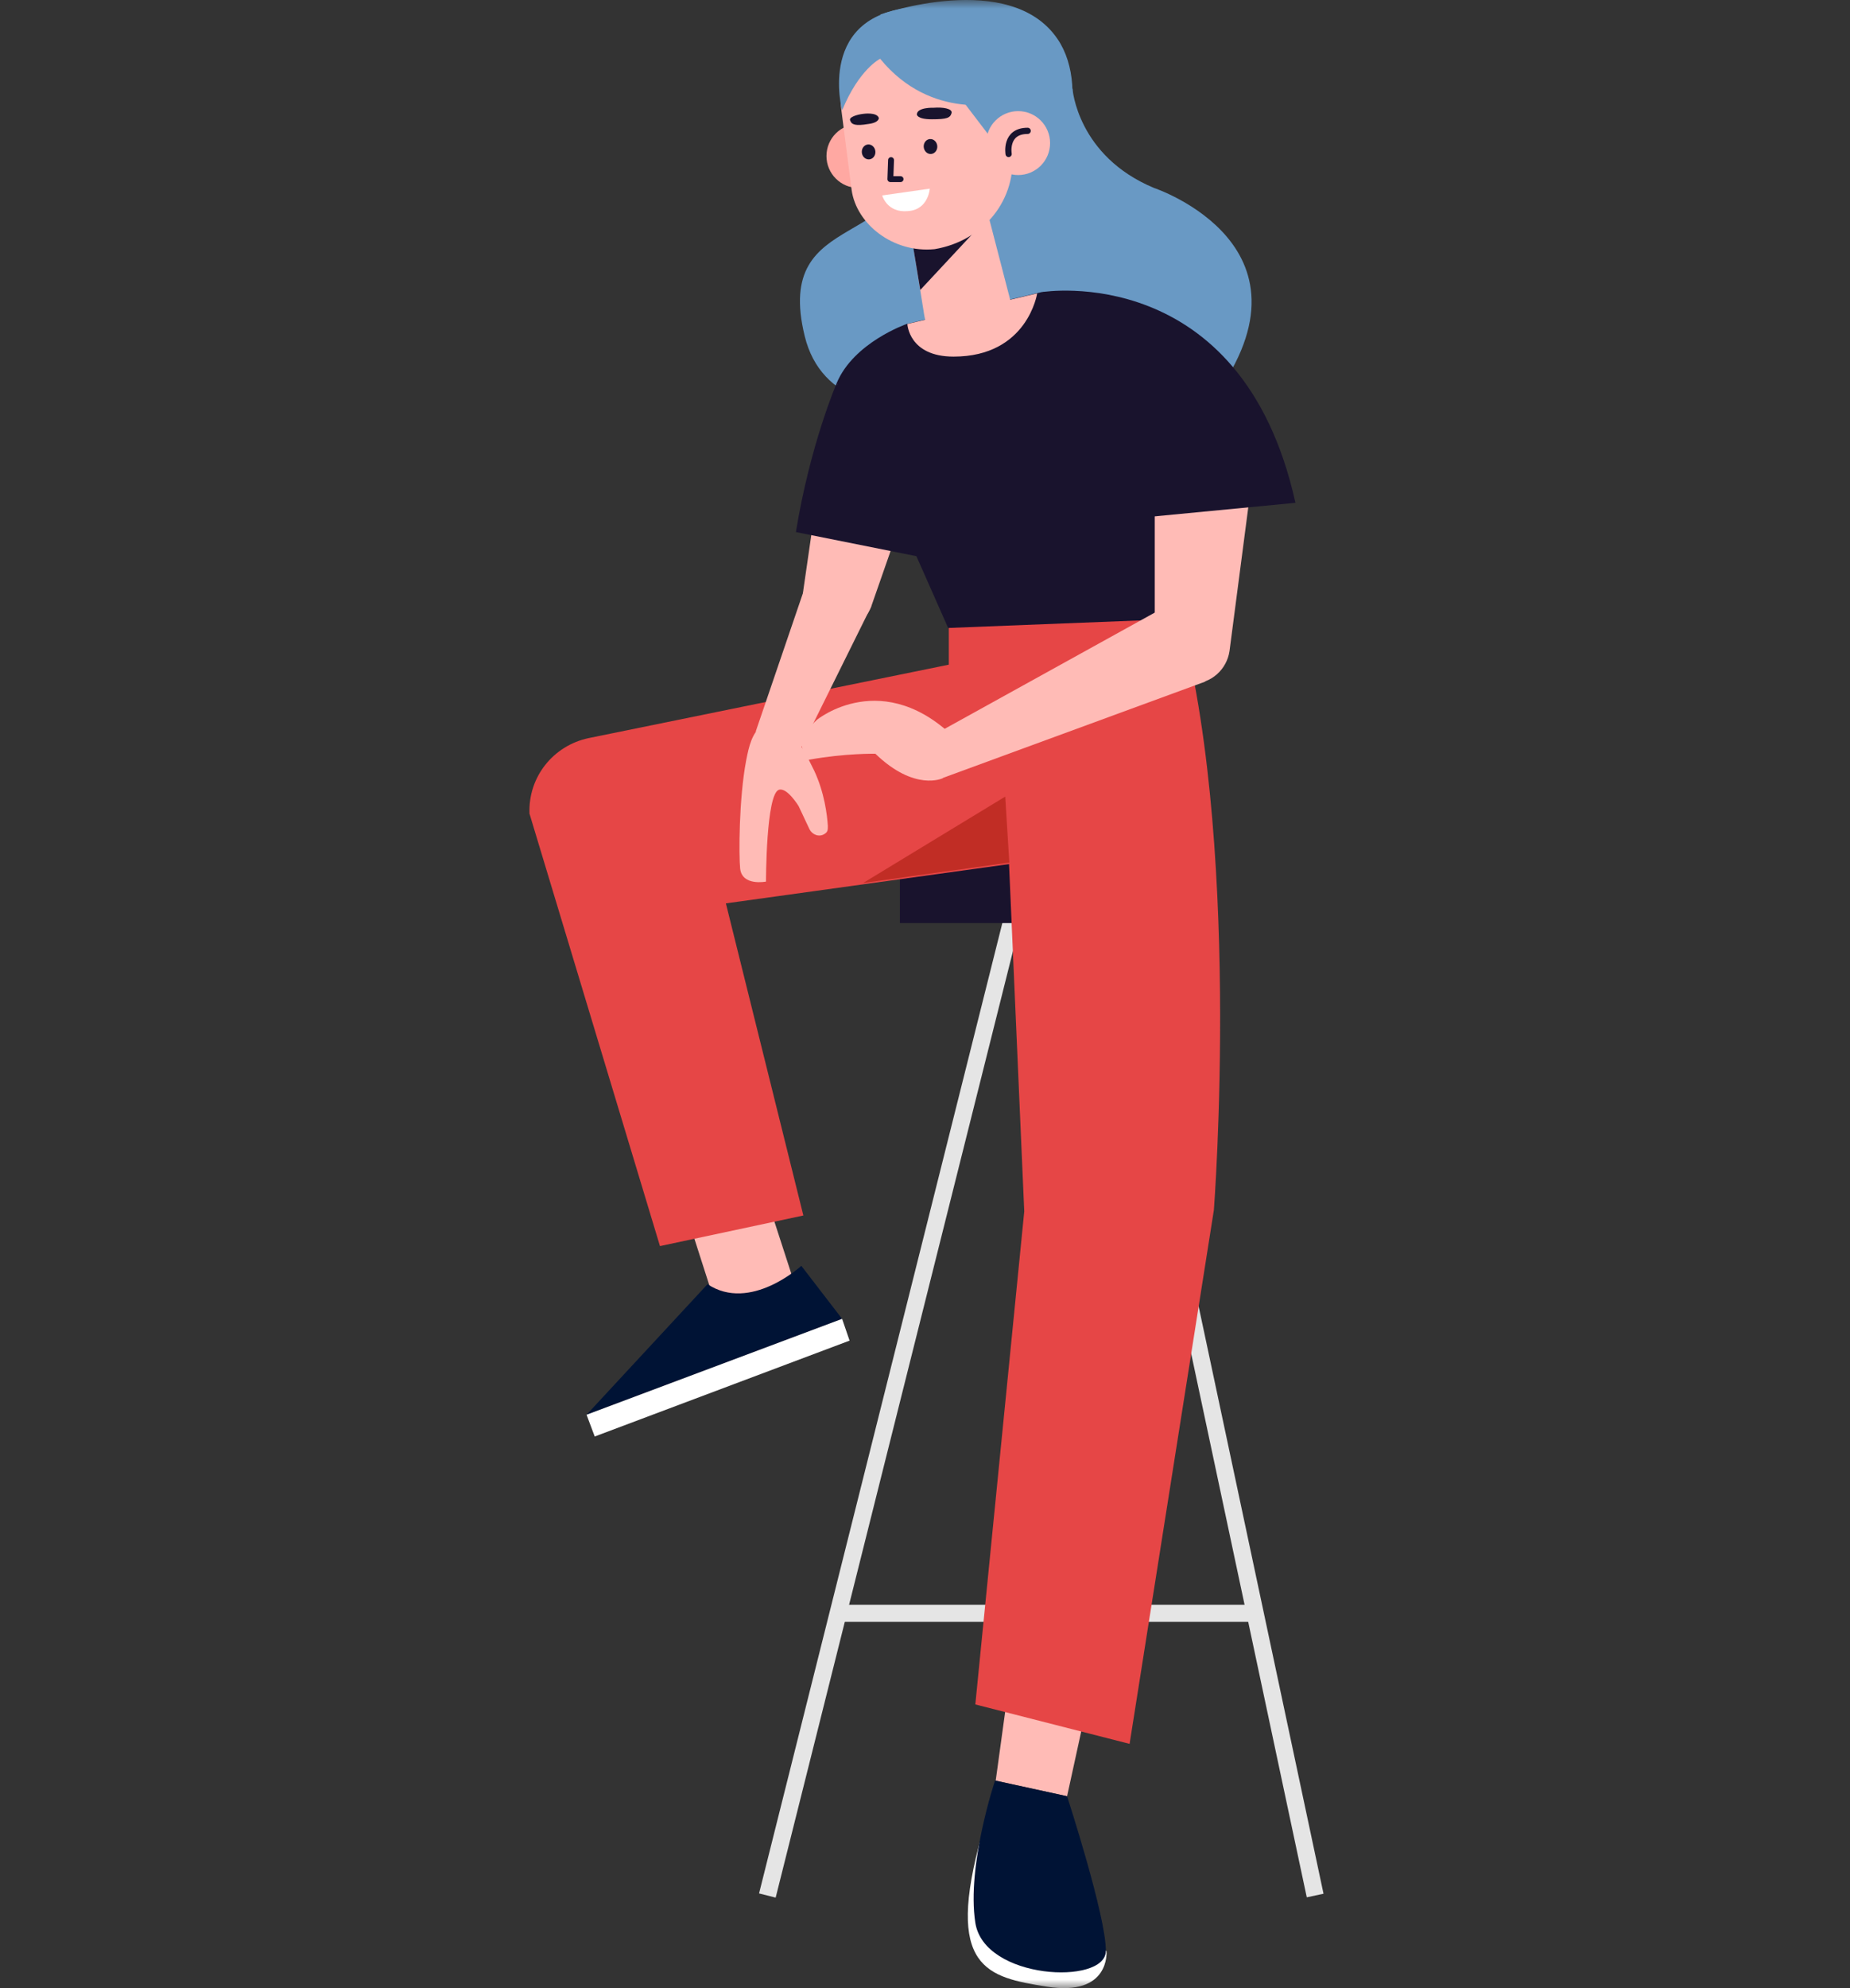 <svg width="108" height="116" viewBox="0 0 108 116" fill="none" xmlns="http://www.w3.org/2000/svg">
<rect x="0" y="0" width="108" height="116" fill="#333333" stroke="none"/>
<mask id="mask0" mask-type="alpha" maskUnits="userSpaceOnUse" x="0" y="0" width="108" height="116">
<rect width="108" height="116" fill="#C4C4C4"/>
</mask>
<g mask="url(#mask0)">
<path d="M64.437 52.589L76.776 110.596" stroke="#E5E5E5" stroke-miterlimit="10"/>
<path d="M59.199 53.184L44.797 110.596" stroke="#E5E5E5" stroke-miterlimit="10"/>
<path d="M70.23 49.93H52.534V53.858H70.23V49.93Z" fill="#19132D"/>
<path d="M48.923 94.13H73.046" stroke="#E5E5E5" stroke-miterlimit="10"/>
<path d="M64.595 113.85C64.595 113.85 64.833 116.508 61.104 115.913C57.652 115.358 55.112 114.882 57.334 106.986L64.595 113.85Z" fill="white"/>
<path d="M64.357 95.361L62.294 104.804L58.128 103.891L59.398 94.646L64.357 95.361Z" fill="#FFBBB6"/>
<path d="M62.294 104.804C62.294 104.804 64.595 111.866 64.556 113.85C64.516 115.834 57.453 115.516 56.938 112.184C56.422 108.851 58.088 103.891 58.088 103.891L62.294 104.804Z" fill="#001335"/>
<path d="M58.803 48.066L59.794 70.681L56.938 99.447L65.944 101.748L70.864 70.602C70.864 70.602 72.57 48.462 68.603 35.091L58.803 48.066Z" fill="#E64646"/>
<path d="M42.178 77.387L39.44 68.856L43.805 66.952L46.78 76.117L42.495 77.744L42.178 77.387Z" fill="#FFBBB6"/>
<path d="M46.78 73.856C46.78 73.856 43.805 76.593 41.305 74.927L34.242 82.545L49.161 76.95L46.78 73.856Z" fill="#001335"/>
<path d="M34.719 83.814L49.597 78.22L49.161 76.95L34.242 82.545L34.719 83.814Z" fill="white"/>
<path d="M55.39 36.639V38.781L34.361 43.066C32.298 43.503 30.83 45.328 30.91 47.47L38.528 72.705L46.899 70.919L42.376 52.708L59.556 50.327L68.563 35.091L55.39 36.639Z" fill="#E64646"/>
<path d="M58.922 50.327L58.684 46.478L50.391 51.517L58.922 50.327Z" fill="#C12D25"/>
<path d="M62.611 5.175C62.611 5.175 62.889 9.103 67.373 10.967C67.373 10.967 77.728 14.419 70.507 23.664C63.286 32.909 62.691 22.156 62.691 22.156C62.691 22.156 48.883 27.394 46.979 19.617C45.074 11.84 53.565 14.935 53.248 7.833C52.851 0.731 62.611 5.175 62.611 5.175Z" fill="#6999C4"/>
<path d="M47.733 28.663L46.899 34.417C46.741 35.448 47.415 36.44 48.447 36.678C49.478 36.916 50.51 36.361 50.867 35.369L53.208 28.663H47.733V28.663Z" fill="#FFBBB6"/>
<path d="M48.844 22.355C48.844 22.355 47.296 25.926 46.463 31.044L54.795 32.711L48.844 22.355Z" fill="#19132D"/>
<path d="M46.106 42.59C46.106 42.59 46.701 43.225 47.534 44.971C48.129 46.24 48.288 47.55 48.328 48.184C48.328 48.423 48.328 48.542 48.129 48.661C47.812 48.859 47.415 48.7 47.257 48.383L46.622 47.034C46.622 47.034 45.947 45.923 45.471 46.082C44.717 46.32 44.717 51.438 44.717 51.438C44.717 51.438 43.328 51.716 43.209 50.684C43.13 49.93 43.13 46.597 43.566 44.336C43.725 43.542 43.884 42.788 44.519 42.273L44.995 41.916L46.106 42.59Z" fill="#FFBBB6"/>
<path d="M44.122 42.669L46.939 34.417L50.867 35.369L46.423 44.336L44.122 42.669Z" fill="#FFBBB6"/>
<path d="M52.93 18.903C52.93 18.903 49.836 19.974 48.844 22.355L49.756 24.656C49.756 24.656 48.01 30.092 53.367 32.155L55.351 36.639L69.515 36.083C69.515 36.083 73.007 18.03 60.826 17.038L52.93 18.903Z" fill="#19132D"/>
<path d="M67.412 26.838V37.71C67.412 38.94 68.404 39.892 69.595 39.892C70.706 39.892 71.618 39.059 71.777 37.987L73.285 26.442L67.412 26.838Z" fill="#FFBBB6"/>
<path d="M60.866 17.038C60.866 17.038 72.491 15.173 75.626 29.338L64.476 30.409L60.866 17.038Z" fill="#19132D"/>
<path d="M70.349 39.773L54.993 45.407L54.24 43.026L69.595 34.536L70.349 39.773Z" fill="#FFBBB6"/>
<path d="M55.033 45.407C55.033 45.407 53.406 46.201 51.105 43.979C51.105 43.979 49.359 43.939 47.177 44.336C47.177 44.336 46.106 43.463 47.693 41.995C47.693 41.995 51.581 38.821 55.906 43.225L55.033 45.407Z" fill="#FFBBB6"/>
<path d="M51.383 0.85C51.383 0.85 58.961 -1.809 61.739 2.278C63.762 5.254 62.135 11.086 58.207 13.031C54.478 14.856 54.597 2.278 54.597 2.278L51.383 0.85Z" fill="#6999C4"/>
<path d="M50.113 10.967C51.143 10.967 51.978 10.133 51.978 9.103C51.978 8.073 51.143 7.238 50.113 7.238C49.083 7.238 48.248 8.073 48.248 9.103C48.248 10.133 49.083 10.967 50.113 10.967Z" fill="#FFA8A2"/>
<path d="M53.248 13.983L53.962 18.427C54.2 19.855 54.993 19.538 56.382 19.3C57.572 19.101 59.08 18.982 59.041 17.752L57.374 11.325L53.248 13.983Z" fill="#FFBBB6"/>
<path d="M53.724 16.919L58.088 12.237L53.168 13.546L53.724 16.919Z" fill="#19132D"/>
<path d="M54.557 14.538C52.137 14.776 49.994 13.07 49.717 11.086L49.121 6.444C48.804 3.984 50.51 1.723 52.93 1.326C55.43 0.929 58.247 2.516 58.644 5.056L59.08 8.785C59.398 11.642 57.414 14.062 54.557 14.538Z" fill="#FFBBB6"/>
<path d="M55.747 5.294L58.049 8.309L60.905 4.222L55.747 5.294Z" fill="#6999C4"/>
<path d="M59.437 10.214C60.467 10.214 61.302 9.379 61.302 8.349C61.302 7.319 60.467 6.484 59.437 6.484C58.407 6.484 57.572 7.319 57.572 8.349C57.572 9.379 58.407 10.214 59.437 10.214Z" fill="#FFBBB6"/>
<path d="M58.882 8.984C58.882 8.984 58.644 7.635 59.993 7.635" stroke="#19132D" stroke-width="0.363" stroke-miterlimit="10" stroke-linecap="round" stroke-linejoin="round"/>
<path d="M52.018 9.341L51.978 10.452H52.573" stroke="#19132D" stroke-width="0.344" stroke-miterlimit="10" stroke-linecap="round" stroke-linejoin="round"/>
<path d="M54.517 6.286C54.517 6.286 53.526 6.246 53.526 6.682C53.526 6.682 53.526 6.96 54.398 6.96C55.271 6.96 55.47 6.881 55.549 6.603C55.628 6.325 54.993 6.246 54.517 6.286Z" fill="#19132D"/>
<path d="M50.391 6.643C50.391 6.643 51.185 6.524 51.304 6.881C51.304 6.881 51.343 7.158 50.669 7.238C49.955 7.357 49.717 7.277 49.637 7.039C49.518 6.841 50.034 6.682 50.391 6.643Z" fill="#19132D"/>
<path d="M50.749 9.299C50.967 9.279 51.126 9.067 51.103 8.827C51.08 8.587 50.884 8.41 50.666 8.43C50.448 8.451 50.29 8.663 50.313 8.903C50.336 9.143 50.531 9.32 50.749 9.299Z" fill="#19132D"/>
<path d="M54.363 8.983C54.581 8.962 54.739 8.751 54.716 8.511C54.693 8.271 54.498 8.093 54.28 8.114C54.062 8.135 53.903 8.346 53.926 8.586C53.949 8.826 54.145 9.004 54.363 8.983Z" fill="#19132D"/>
<path d="M51.502 11.404L54.279 11.007C54.279 11.007 54.2 12.237 53.01 12.316C51.78 12.435 51.502 11.404 51.502 11.404Z" fill="white"/>
<path d="M60.548 17.117L52.97 18.903C52.97 18.903 53.049 20.807 55.668 20.807C59.993 20.807 60.548 17.117 60.548 17.117Z" fill="#FFBBB6"/>
<path d="M58.525 5.968C58.525 5.968 54.398 7.119 51.383 3.429C51.383 3.429 50.153 4.024 49.161 6.444C49.161 6.444 47.614 0.731 53.565 0.413C53.565 0.413 58.604 -0.539 59.636 2.318C60.667 5.175 58.525 5.968 58.525 5.968Z" fill="#6999C4"/>
</g>
</svg>
